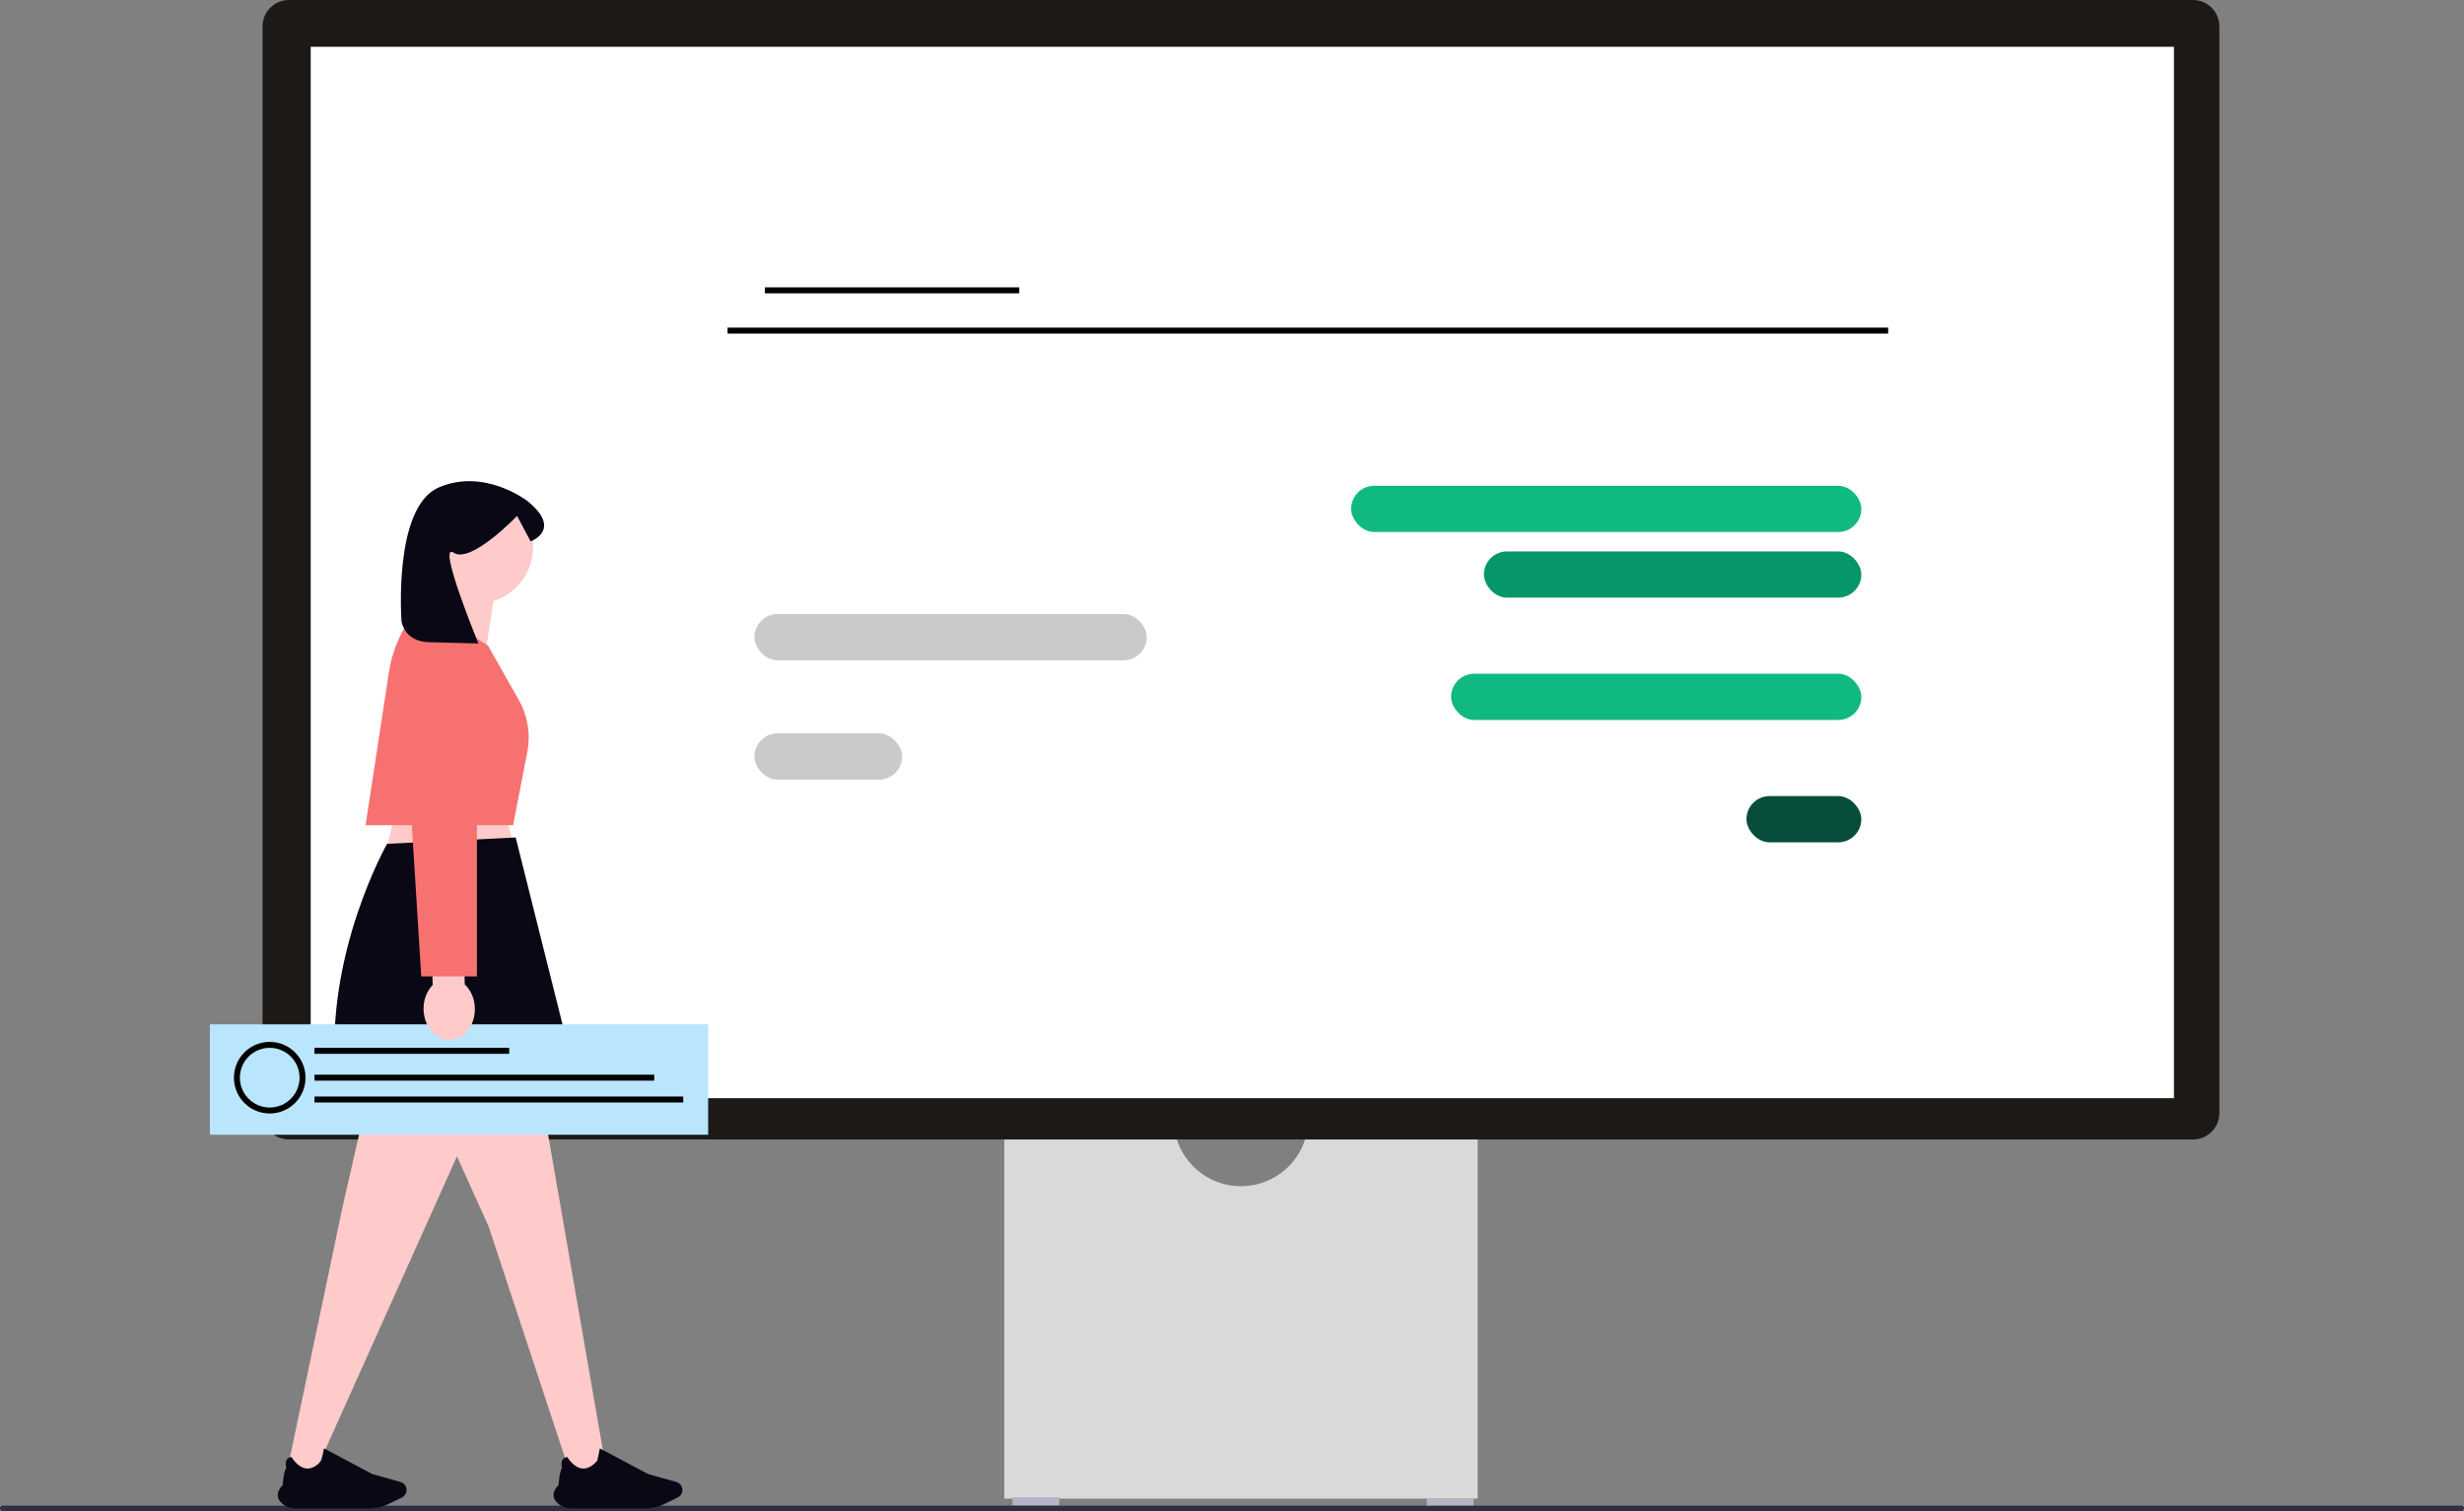 <?xml version="1.0" encoding="UTF-8" standalone="no"?>
<svg
   width="825.85"
   height="506.44"
   viewBox="0 0 825.85 506.44"
   data-src="https://cdn.undraw.co/illustrations/messaging_1s2k.svg"
   role="img"
   artist="Katerina Limpitsouni"
   source="https://undraw.co/"
   version="1.1"
   id="svg19"
   sodipodi:docname="ilustracion3.svg"
   inkscape:version="1.3.2 (091e20e, 2023-11-25)"
   xmlns:inkscape="http://www.inkscape.org/namespaces/inkscape"
   xmlns:sodipodi="http://sodipodi.sourceforge.net/DTD/sodipodi-0.dtd"
   xmlns="http://www.w3.org/2000/svg"
   xmlns:svg="http://www.w3.org/2000/svg">
  <rect x="0" y="0" width="825.85" height="506.44" fill="#808080" stroke="none"/>
  <defs
     id="defs19" />
  <sodipodi:namedview
     id="namedview19"
     pagecolor="#505050"
     bordercolor="#ffffff"
     borderopacity="1"
     inkscape:showpageshadow="0"
     inkscape:pageopacity="0"
     inkscape:pagecheckerboard="1"
     inkscape:deskcolor="#505050"
     showgrid="false"
     inkscape:zoom="1.1239653"
     inkscape:cx="309.17326"
     inkscape:cy="243.33493"
     inkscape:window-width="1920"
     inkscape:window-height="1003"
     inkscape:window-x="0"
     inkscape:window-y="37"
     inkscape:window-maximized="1"
     inkscape:current-layer="svg19" />
  <path
     d="m438.22,378.66c-1.77,10.71-11.09,18.91-22.29,18.91s-20.53-8.2-22.29-18.91h-57.04v123.61h158.66v-123.61h-57.04l0-0Z"
     fill="#d9d9d9"
     stroke-width="0"
     id="path1" />
  <rect
     x="339.36"
     y="501.81"
     width="15.68"
     height="2.77"
     fill="#b6b3c5"
     stroke-width="0"
     id="rect1" />
  <rect
     x="478.19"
     y="502.27"
     width="15.68"
     height="2.77"
     fill="#b6b3c5"
     stroke-width="0"
     id="rect2" />
  <path
     d="m735.01,381.89H96.85c-4.88,0-8.85-3.97-8.85-8.85V8.85c0-4.88,3.97-8.85,8.85-8.85h638.16c4.88,0,8.85,3.97,8.85,8.85v364.2c0,4.88-3.97,8.85-8.85,8.85h0l0-.01Z"
     fill="#2f2e41"
     stroke-width="0"
     id="path2"
     style="fill:#1c1917;fill-opacity:1" />
  <rect
     x="104.14"
     y="15.68"
     width="624.49"
     height="352.37"
     fill="#fff"
     stroke-width="0"
     id="rect3" />
  <path
     d="m0,505.53c0,.5.4.91.91.91h824.03c.5,0,.91-.4.91-.91s-.4-.91-.91-.91H.91c-.5,0-.91.4-.91.91Z"
     fill="#2f2e43"
     stroke-width="0"
     id="path3" />
  <rect
     x="452.855"
     y="162.803"
     width="171"
     height="15.5"
     rx="7.75"
     ry="7.75"
     fill="#6c63ff"
     stroke-width="0"
     id="rect4"
     style="fill:#10b981;fill-opacity:1" />
  <rect
     x="486.355"
     y="225.803"
     width="137.5"
     height="15.5"
     rx="7.75"
     ry="7.75"
     fill="#6c63ff"
     stroke-width="0"
     id="rect5"
     style="fill:#10b981;fill-opacity:1" />
  <rect
     x="585.355"
     y="266.803"
     width="38.5"
     height="15.5"
     rx="7.75"
     ry="7.75"
     fill="#6c63ff"
     stroke-width="0"
     id="rect6"
     style="fill:#064e3b;fill-opacity:1" />
  <rect
     x="252.855"
     y="205.803"
     width="131.5"
     height="15.5"
     rx="7.75"
     ry="7.75"
     fill="#cacacb"
     stroke-width="0"
     id="rect7" />
  <rect
     x="252.855"
     y="245.803"
     width="49.5"
     height="15.5"
     rx="7.75"
     ry="7.75"
     fill="#cacacb"
     stroke-width="0"
     id="rect8" />
  <rect
     x="497.355"
     y="184.803"
     width="126.5"
     height="15.5"
     rx="7.75"
     ry="7.75"
     fill="#6c63ff"
     stroke-width="0"
     id="rect9"
     style="fill:#059669;fill-opacity:1" />
  <line
     x1="243.855"
     y1="110.803"
     x2="632.855"
     y2="110.803"
     fill="none"
     stroke="#000"
     stroke-miterlimit="10"
     stroke-width="2"
     id="line9" />
  <line
     x1="256.355"
     y1="97.303"
     x2="341.624"
     y2="97.303"
     fill="none"
     stroke="#000"
     stroke-miterlimit="10"
     stroke-width="2"
     id="line10" />
  <polygon
     points="133.907 266.954 127.087 293.906 174.182 293.325 168.793 268.698 133.907 266.954"
     fill="#ec9c9f"
     stroke-width="0"
     id="polygon10"
     style="fill:#fecaca;fill-opacity:1" />
  <polygon
     points="125.196 359.036 114.971 403.771 96.151 493.335 104.873 495.079 164.818 361.592 125.196 359.036"
     fill="#ec9c9f"
     stroke-width="0"
     id="polygon11"
     style="fill:#fecaca;fill-opacity:1" />
  <polygon
     points="144.882 369.226 163.769 411.048 191.505 495.079 203.133 492.172 177.996 347.319 144.882 369.226"
     fill="#ec9c9f"
     stroke-width="0"
     id="polygon12"
     style="fill:#fecaca;fill-opacity:1" />
  <path
     d="m129.732,282.809s-21.026,37.026-17.192,77.926c0,0,30.999,23.473,80.797,1.744l-20.499-81.8-43.106,2.13Z"
     fill="#090814"
     stroke-width="0"
     id="path12" />
  <path
     d="m94.695,504.014c-1.001-.821-1.542-1.737-1.606-2.724-.074-1.129.484-2.339,1.657-3.599.028-.362.392-4.853,1.204-5.657-.068-.24-.481-1.834.196-2.869.319-.487.834-.772,1.53-.844l.03-.003.015.027c.02.035,1.995,3.509,4.966,3.814,1.703.175,3.409-.712,5.069-2.638.06-.142.529-2.488.831-4.04l.012-.062,16.188,8.615,9.462,2.651c1.189.333,2.02,1.439,2.02,2.688,0,1.065-.613,2.052-1.561,2.514l-4.587,2.232c-1.917.933-4.053,1.426-6.18,1.426h-24.879c-1.612,0-3.163-.544-4.367-1.531Z"
     fill="#090814"
     stroke-width="0"
     id="path13" />
  <path
     d="m187.142,504.014c-1.001-.821-1.542-1.737-1.606-2.724-.074-1.129.484-2.339,1.657-3.599.028-.362.392-4.853,1.204-5.657-.068-.24-.481-1.834.196-2.869.319-.487.834-.772,1.53-.844l.03-.003.015.027c.02.035,1.995,3.509,4.966,3.814,1.703.175,3.409-.712,5.069-2.638.06-.142.529-2.488.831-4.04l.012-.062,16.188,8.615,9.462,2.651c1.189.333,2.02,1.439,2.02,2.688,0,1.065-.613,2.052-1.561,2.514l-4.587,2.232c-1.917.933-4.053,1.426-6.18,1.426h-24.879c-1.612,0-3.163-.544-4.367-1.531Z"
     fill="#090814"
     stroke-width="0"
     id="path14" />
  <path
     d="m140.674,183.316c0-10.491,8.505-18.996,18.996-18.996,10.491,0,18.996,8.505,18.996,18.996,0,8.508-5.594,15.709-13.305,18.128l-3.672,24.269-18.721-15.6s4.044-5.151,6.213-10.96c-5.126-3.402-8.507-9.223-8.507-15.836Z"
     fill="#ec9c9f"
     stroke-width="0"
     id="path15"
     style="fill:#fecaca;fill-opacity:1" />
  <path
     d="m141.186,202.068l22.374,14.302,10.327,18.238c2.99,5.281,4,11.454,2.848,17.413l-4.745,24.547h-49.471s7.817-51.212,7.817-51.212c.998-6.536,3.487-12.755,7.276-18.174l3.574-5.112Z"
     fill="#6c63ff"
     stroke-width="0"
     id="path16"
     style="fill:#f87171;fill-opacity:1" />
  <path
     d="m134.575,208.274s.887,6.73,9.105,6.95q16.671.446,16.671.446s-14.093-34.297-8.298-30.433c5.795,3.864,21.248-12.334,21.248-12.334l4.56,8.551s10.893-3.945-1.179-13.604c0,0-14.404-11.136-29.696-4.449s-12.41,44.873-12.41,44.873Z"
     fill="#090814"
     stroke-width="0"
     id="path17" />
  <rect
     x="70.355"
     y="343.303"
     width="167"
     height="37"
     fill="#cacacb"
     stroke-width="0"
     id="rect17"
     style="fill:#bae6fd;fill-opacity:1" />
  <circle
     cx="90.401"
     cy="361.183"
     r="11"
     fill="none"
     stroke="#000"
     stroke-miterlimit="10"
     stroke-width="2"
     id="circle17" />
  <line
     x1="105.401"
     y1="352.183"
     x2="170.67"
     y2="352.183"
     fill="none"
     stroke="#000"
     stroke-miterlimit="10"
     stroke-width="2"
     id="line17" />
  <line
     x1="105.401"
     y1="361.183"
     x2="219.274"
     y2="361.183"
     fill="none"
     stroke="#000"
     stroke-miterlimit="10"
     stroke-width="2"
     id="line18" />
  <line
     x1="105.401"
     y1="368.498"
     x2="228.995"
     y2="368.498"
     fill="none"
     stroke="#000"
     stroke-miterlimit="10"
     stroke-width="2"
     id="line19" />
  <path
     d="m145.014,330.142l-.399-18.409,10.748-.233.399,18.409c2.005,1.862,3.329,4.754,3.4,8.034.124,5.738-3.624,10.474-8.373,10.577-4.749.103-8.7-4.465-8.824-10.204-.071-3.28,1.126-6.227,3.049-8.174Z"
     fill="#ec9c9f"
     stroke-width="0"
     id="path19"
     style="fill:#fecaca;fill-opacity:1" />
  <polyline
     points="159.853 238.004 159.853 327.234 141.186 327.234 135.669 238.757"
     fill="#6c63ff"
     stroke-width="0"
     id="polyline19"
     style="fill:#f87171;fill-opacity:1" />
</svg>
